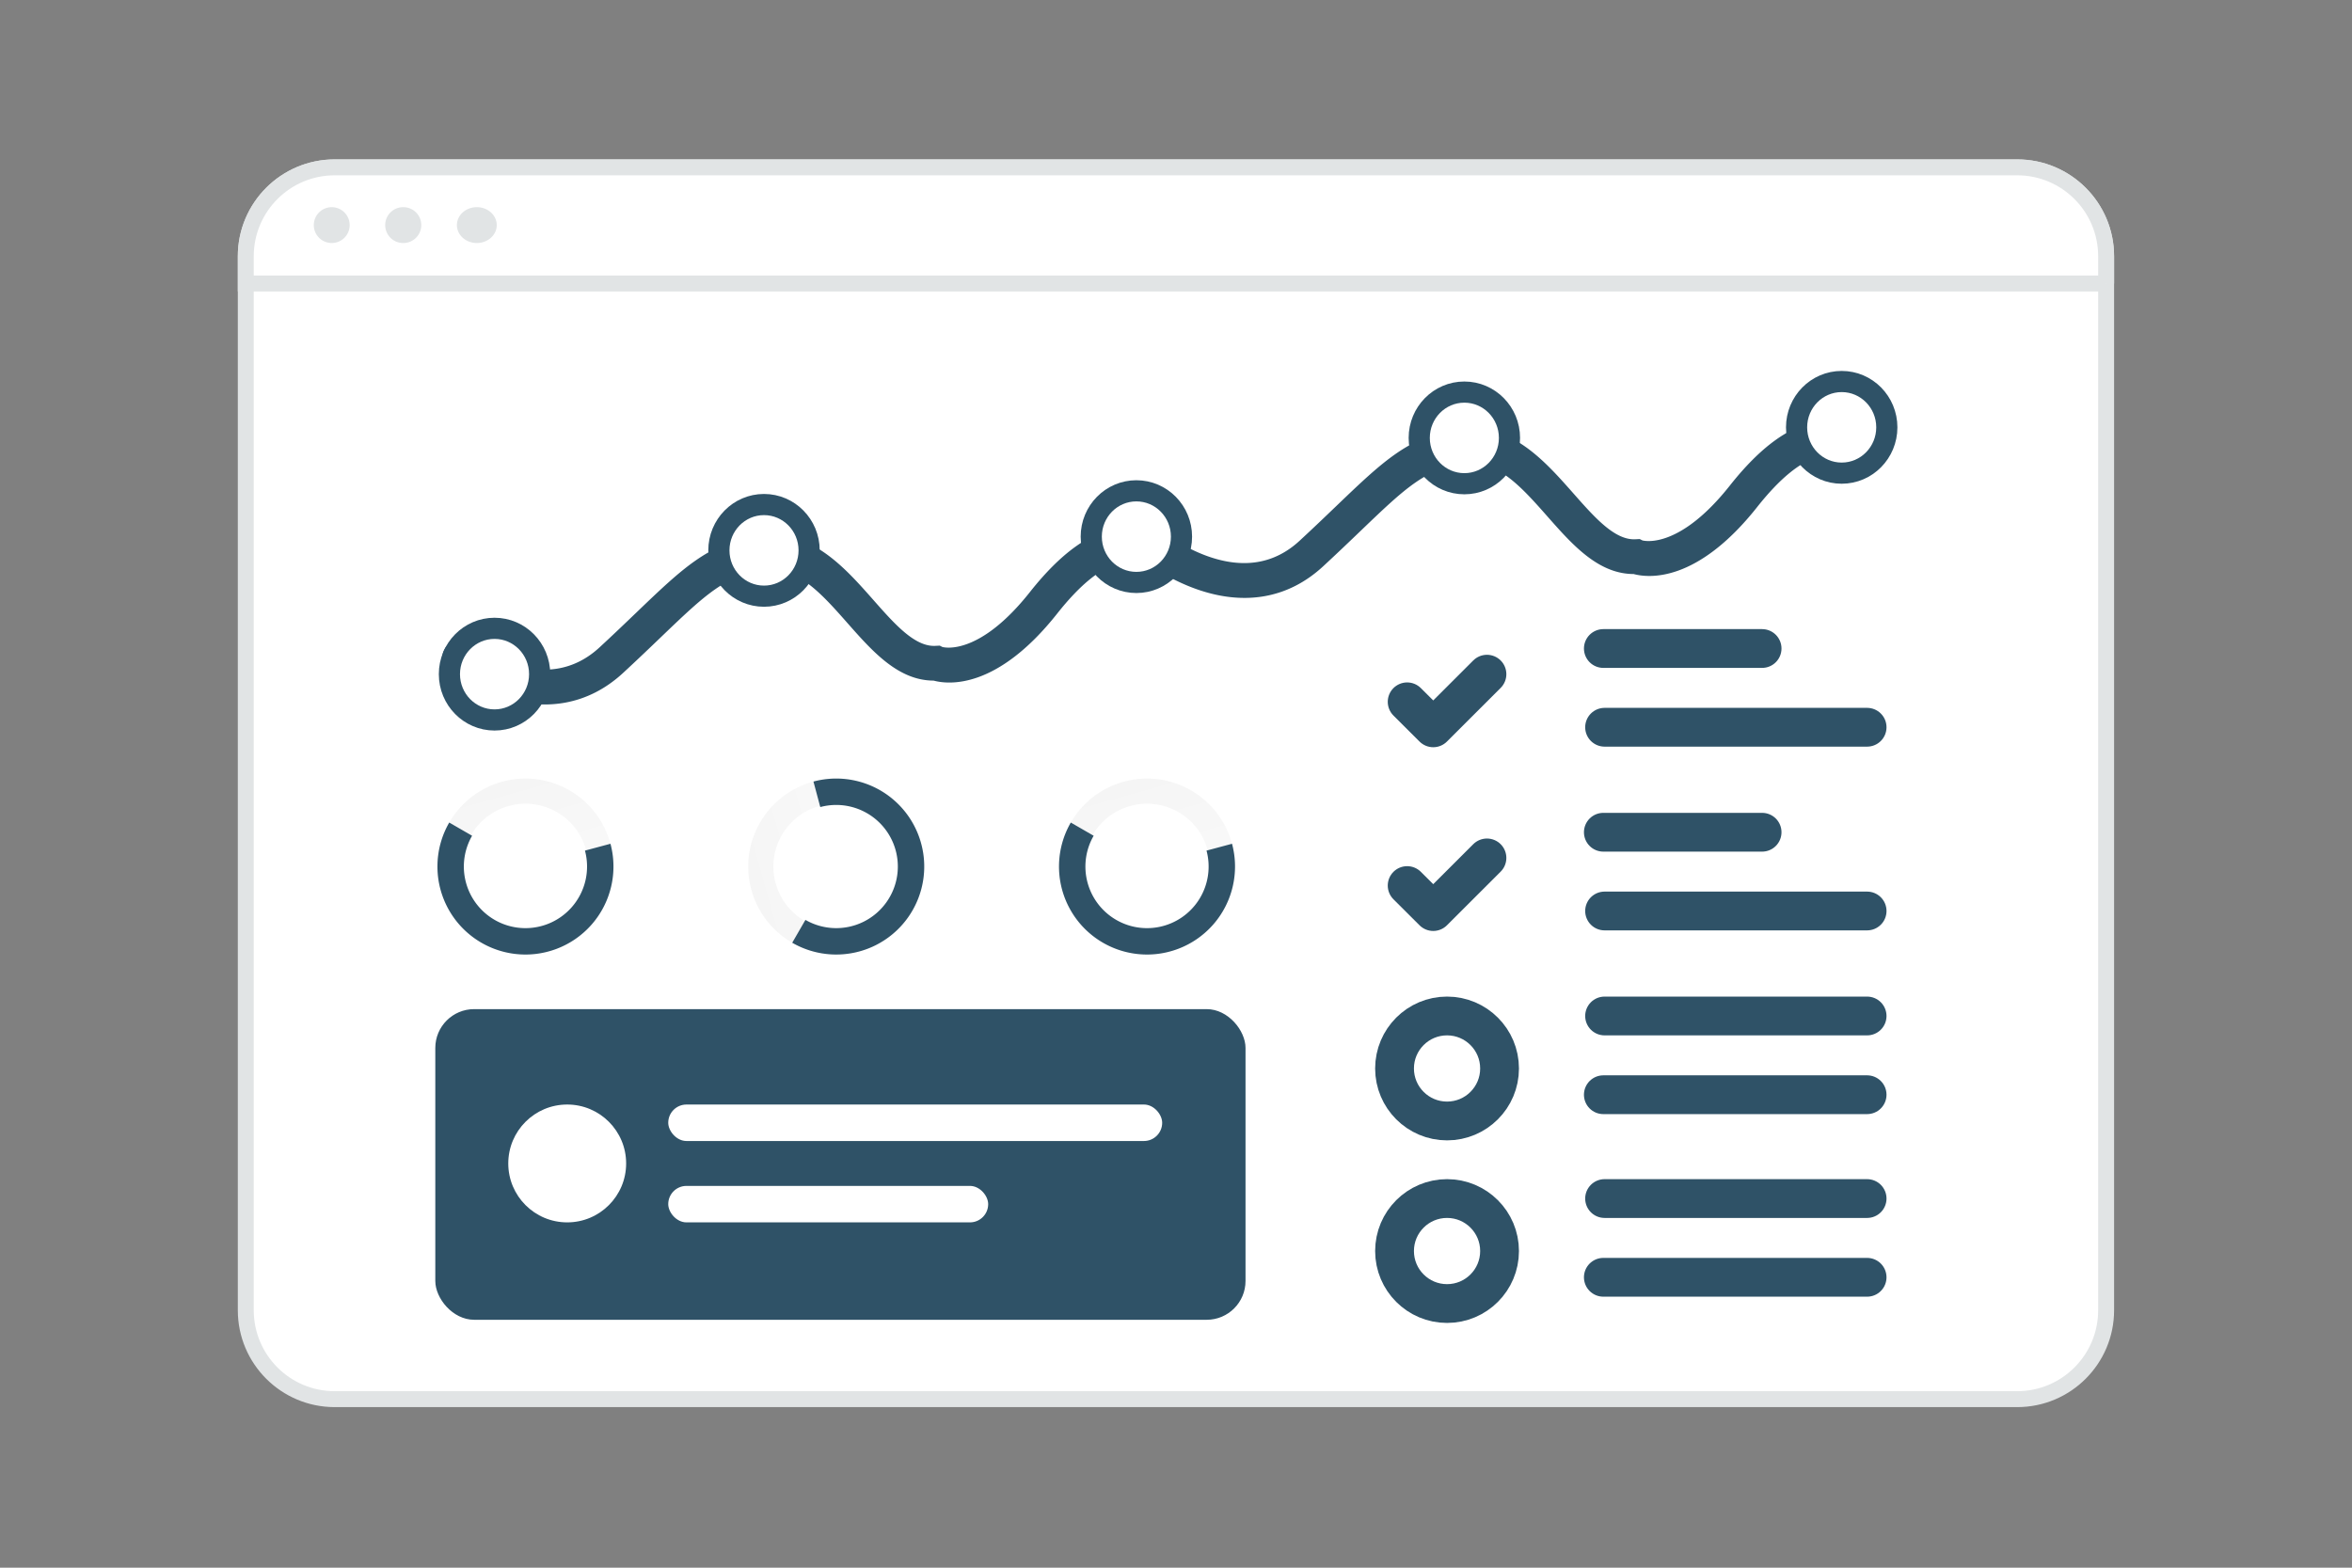 <svg width="900" height="600" viewBox="0 0 900 600" fill="none" xmlns="http://www.w3.org/2000/svg"><rect x="0" y="0" width="900" height="600" fill="#808080" stroke="none"/><path fill="transparent" d="M0 0h900v600H0z"/><path d="M771.886 535.497H128.079c-18.791 0-34.03-15.239-34.03-34.03V98.079c0-18.791 15.239-34.03 34.03-34.03h643.807c18.792 0 34.031 15.239 34.031 34.03v403.388c0 18.791-15.239 34.03-34.031 34.03z" fill="#fff" stroke="#E1E4E5" stroke-width="6.097"/><path d="M805.917 108.512H94.049V98.079c0-18.791 15.239-34.03 34.03-34.03h643.807c18.792 0 34.031 15.239 34.031 34.03v10.433z" fill="#fff" stroke="#E1E4E5" stroke-width="6.097"/><path d="M126.822 93.01a6.86 6.86 0 1 0 0-13.718 6.86 6.86 0 0 0 0 13.718zm27.437 0a6.86 6.86 0 1 0 .001-13.719 6.86 6.86 0 0 0-.001 13.72zm28.2 0c4.209 0 7.622-3.07 7.622-6.86 0-3.787-3.413-6.859-7.622-6.859s-7.622 3.072-7.622 6.86c0 3.788 3.413 6.86 7.622 6.86z" fill="#E1E4E5"/><path fill-rule="evenodd" clip-rule="evenodd" d="M440.618 216.77c4.043 2.682 9.719 5.947 16.364 8.396.133.049.268.094.408.15 18.643 6.739 35.561 3.771 48.927-8.582 5.387-4.98 10.088-9.484 14.233-13.459 17.165-16.46 24.997-23.969 39.768-25.904 12.462-1.634 21.886 9.044 31.86 20.346 9.531 10.799 19.377 21.953 32.94 21.986 5.652 1.519 24.201 3.499 47.262-25.636 18.055-22.809 29.163-21.751 37.278-17.503 2.984 1.563 6.664.59 8.527-2.213 2.196-3.305.996-7.768-2.543-9.568-5.49-2.794-11.867-4.686-19.356-3.622-11.237 1.596-22.469 9.663-34.336 24.659-18.94 23.927-32.133 21.358-33.466 21.018l-1.033-.523-1.714.084c-7.841.374-15.497-8.294-23.597-17.475h-.001c-11.288-12.791-24.08-27.287-43.56-24.736-19.094 2.501-29.092 12.087-47.242 29.491-4.103 3.936-8.757 8.398-14.052 13.292-9.539 8.815-21.334 10.819-35.059 5.958-.22-.076-.434-.155-.648-.234-4.971-1.832-9.336-4.261-12.605-6.351a6.713 6.713 0 0 0-1.157-.754l-.315-.211a6.642 6.642 0 0 0-2.128-.943c-4.926-2.138-10.528-3.397-16.947-2.485-11.237 1.595-22.469 9.662-34.336 24.659-18.94 23.927-32.133 21.357-33.466 21.017l-1.033-.523-1.714.084c-7.841.375-15.497-8.294-23.597-17.474v-.001c-11.289-12.791-24.081-27.287-43.561-24.735-19.094 2.5-29.092 12.087-47.242 29.49-4.103 3.936-8.757 8.398-14.052 13.292-9.539 8.816-21.334 10.819-35.059 5.958-.22-.076-.434-.155-.648-.234-5.76-2.123-10.706-5.046-14.077-7.316a6.654 6.654 0 0 0-8.744 1.157c-2.609 3.009-2.013 7.627 1.291 9.853 4.071 2.748 9.97 6.211 16.934 8.777.044.017.088.032.133.048.09.032.181.065.275.103 18.643 6.738 35.561 3.77 48.927-8.583 5.387-4.98 10.088-9.484 14.233-13.459 17.165-16.46 24.997-23.969 39.768-25.904 12.462-1.634 21.886 9.044 31.86 20.346 9.531 10.8 19.377 21.953 32.94 21.986 5.652 1.519 24.201 3.499 47.262-25.636 17.196-21.723 28.09-21.797 36.098-18.086z" fill="#2f5267"/><circle cx="201.066" cy="331.653" r="33.675" transform="rotate(-15 201.066 331.653)" fill="url(#a)"/><circle cx="201.066" cy="331.653" transform="rotate(-15 201.066 331.653)" fill="#fff" r="24.053"/><path d="M233.593 322.937a33.675 33.675 0 1 1-61.691-8.121l8.749 5.051a23.575 23.575 0 0 0 6.684 30.946 23.57 23.57 0 0 0 36.687-13.807 23.58 23.58 0 0 0-.187-11.454l9.758-2.615z" fill="#2f5267"/><circle cx="319.987" cy="331.653" r="33.675" transform="rotate(-105 319.987 331.653)" fill="url(#b)"/><circle cx="319.987" cy="331.652" transform="rotate(-105 319.987 331.652)" fill="#fff" r="24.053"/><path d="M311.271 299.126a33.663 33.663 0 0 1 30.919 7.209 33.67 33.67 0 0 1 11.183 29.713 33.685 33.685 0 0 1-18.492 25.807 33.682 33.682 0 0 1-31.731-1.039l5.051-8.749a23.575 23.575 0 0 0 35.156-17.337 23.568 23.568 0 0 0-18.017-26.034 23.568 23.568 0 0 0-11.454.188l-2.615-9.758z" fill="#2f5267"/><circle cx="438.908" cy="331.653" r="33.675" transform="rotate(-15 438.908 331.653)" fill="url(#c)"/><circle cx="438.909" cy="331.653" transform="rotate(-15 438.909 331.653)" fill="#fff" r="24.053"/><path d="M471.436 322.937a33.675 33.675 0 1 1-61.691-8.121l8.749 5.051a23.575 23.575 0 0 0 6.684 30.946 23.57 23.57 0 0 0 36.499-25.261l9.759-2.615z" fill="#2f5267"/><rect x="166.57" y="386.222" width="310.033" height="118.896" rx="14.861" fill="#2f5267"/><rect x="255.704" y="422.735" width="189.007" height="13.961" rx="6.98" fill="#fff"/><rect x="255.704" y="453.878" width="122.425" height="13.961" rx="6.98" fill="#fff"/><circle cx="217.044" cy="445.287" r="22.552" fill="#fff"/><path d="m568.989 258.028-20.554 20.534-9.985-9.956m75.072-20.405h60.748m-60.274 30.138h100.459M568.989 328.35l-20.554 20.534-9.985-9.956m75.072-20.404h60.748m-60.274 30.138h100.459m-.001 70.32H613.522m100.932 69.874H613.522m100.933-100.011H613.996m100.459 69.874H613.996" stroke="#2f5267" stroke-width="14.844" stroke-linecap="round" stroke-linejoin="round"/><path clip-rule="evenodd" d="M553.718 429.029c11.097 0 20.092-8.995 20.092-20.092 0-11.096-8.995-20.092-20.092-20.092-11.096 0-20.092 8.996-20.092 20.092 0 11.097 8.996 20.092 20.092 20.092zm0 69.874c11.097 0 20.092-8.995 20.092-20.092 0-11.096-8.995-20.092-20.092-20.092-11.096 0-20.092 8.996-20.092 20.092 0 11.097 8.996 20.092 20.092 20.092z" stroke="#2f5267" stroke-width="14.844" stroke-linecap="round" stroke-linejoin="round"/><ellipse cx="292.348" cy="210.64" rx="17.536" ry="17.266" transform="rotate(90 292.348 210.64)" fill="#fff" stroke="#2f5267" stroke-width="8.097"/><ellipse cx="434.838" cy="205.386" rx="17.536" ry="17.266" transform="rotate(90 434.838 205.386)" fill="#fff" stroke="#2f5267" stroke-width="8.097"/><ellipse cx="560.339" cy="167.601" rx="17.536" ry="17.266" transform="rotate(90 560.339 167.601)" fill="#fff" stroke="#2f5267" stroke-width="8.097"/><ellipse cx="704.732" cy="163.553" rx="17.536" ry="17.266" transform="rotate(90 704.732 163.553)" fill="#fff" stroke="#2f5267" stroke-width="8.097"/><ellipse cx="189.234" cy="258.015" rx="17.536" ry="17.266" transform="rotate(90 189.234 258.015)" fill="#fff" stroke="#2f5267" stroke-width="8.097"/><defs><linearGradient id="a" x1="202.502" y1="403.087" x2="200.425" y2="224.714" gradientUnits="userSpaceOnUse"><stop stop-color="#fff"/><stop offset="1" stop-color="#EEE"/></linearGradient><linearGradient id="b" x1="321.423" y1="403.087" x2="319.346" y2="224.714" gradientUnits="userSpaceOnUse"><stop stop-color="#fff"/><stop offset="1" stop-color="#EEE"/></linearGradient><linearGradient id="c" x1="440.344" y1="403.087" x2="438.268" y2="224.714" gradientUnits="userSpaceOnUse"><stop stop-color="#fff"/><stop offset="1" stop-color="#EEE"/></linearGradient></defs></svg>